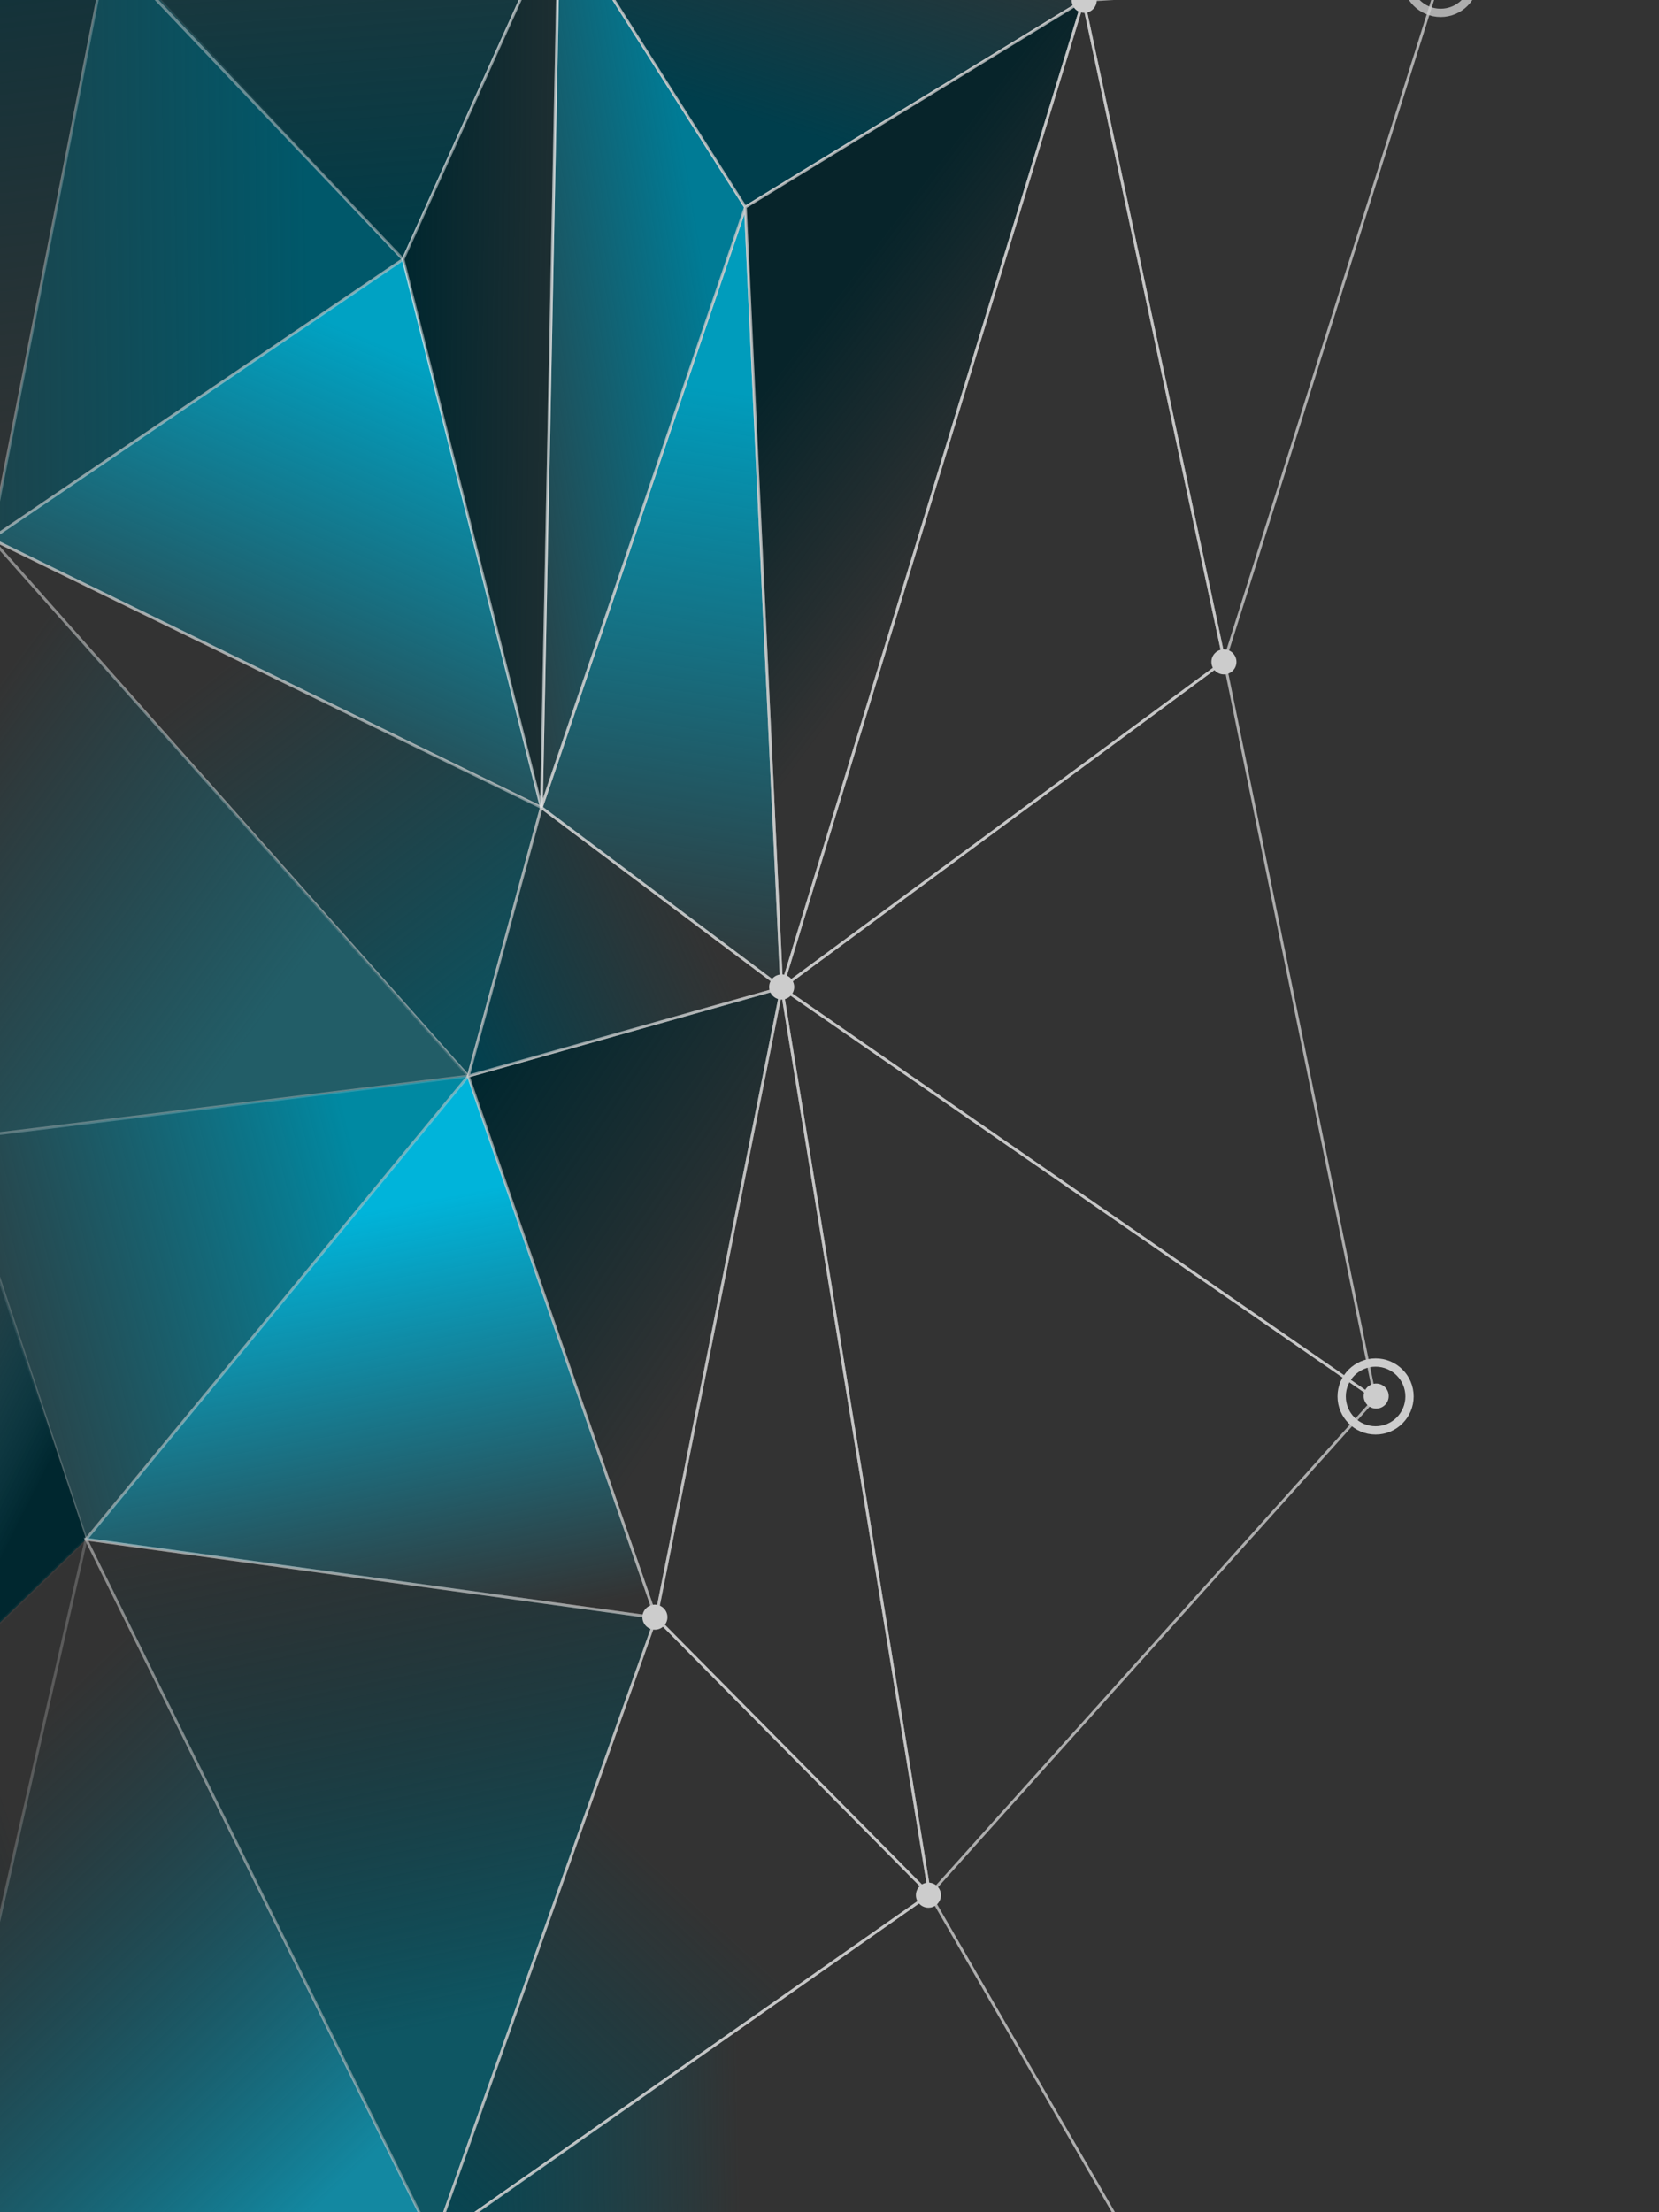 <?xml version="1.0" encoding="UTF-8" standalone="no"?>
<!-- Created with Inkscape (http://www.inkscape.org/) -->

<svg
   xmlns:dc="http://purl.org/dc/elements/1.1/"
   xmlns:cc="http://creativecommons.org/ns#"
   xmlns:rdf="http://www.w3.org/1999/02/22-rdf-syntax-ns#"
   xmlns:svg="http://www.w3.org/2000/svg"
   xmlns="http://www.w3.org/2000/svg"
   xmlns:xlink="http://www.w3.org/1999/xlink"
   xmlns:sodipodi="http://sodipodi.sourceforge.net/DTD/sodipodi-0.dtd"
   xmlns:inkscape="http://www.inkscape.org/namespaces/inkscape"
   width="600"
   height="800"
   viewBox="0 0 158.75 211.667"
   version="1.1"
   id="coverpage_bg"
   sodipodi:docname="cover.svg"
   inkscape:version="0.92.3 (2405546, 2018-03-11)"
   inkscape:export-filename="/home/bob/workspace/boikle.github.io/assets/images/cover.png"
   inkscape:export-xdpi="200"
   inkscape:export-ydpi="200">
  <rect x="0" y="0" width="158.75" height="211.667" fill="#333333" stroke="none"/>
  <defs
     id="defs2">
    <linearGradient
       inkscape:collect="always"
       id="linearGradient1811">
      <stop
         style="stop-color:#044653;stop-opacity:1;"
         offset="0"
         id="stop1807" />
      <stop
         style="stop-color:#025869;stop-opacity:0"
         offset="1"
         id="stop1809" />
    </linearGradient>
    <linearGradient
       inkscape:collect="always"
       id="linearGradient1803">
      <stop
         style="stop-color:#044653;stop-opacity:1;"
         offset="0"
         id="stop1799" />
      <stop
         style="stop-color:#044653;stop-opacity:0;"
         offset="1"
         id="stop1801" />
    </linearGradient>
    <linearGradient
       inkscape:collect="always"
       id="linearGradient1795">
      <stop
         style="stop-color:#00272f;stop-opacity:1;"
         offset="0"
         id="stop1791" />
      <stop
         style="stop-color:#00272f;stop-opacity:0;"
         offset="1"
         id="stop1793" />
    </linearGradient>
    <linearGradient
       inkscape:collect="always"
       id="linearGradient1787">
      <stop
         style="stop-color:#004150;stop-opacity:1"
         offset="0"
         id="stop1783" />
      <stop
         style="stop-color:#0e404a;stop-opacity:0;"
         offset="1"
         id="stop1785" />
    </linearGradient>
    <linearGradient
       inkscape:collect="always"
       id="linearGradient1771">
      <stop
         style="stop-color:#13333a;stop-opacity:1;"
         offset="0"
         id="stop1767" />
      <stop
         style="stop-color:#13333a;stop-opacity:0;"
         offset="1"
         id="stop1769" />
    </linearGradient>
    <linearGradient
       inkscape:collect="always"
       id="linearGradient1763">
      <stop
         style="stop-color:#064451;stop-opacity:1;"
         offset="0"
         id="stop1759" />
      <stop
         style="stop-color:#064451;stop-opacity:0;"
         offset="1"
         id="stop1761" />
    </linearGradient>
    <linearGradient
       inkscape:collect="always"
       id="linearGradient1755">
      <stop
         style="stop-color:#044653;stop-opacity:1"
         offset="0"
         id="stop1751" />
      <stop
         style="stop-color:#00272f;stop-opacity:0;"
         offset="1"
         id="stop1753" />
    </linearGradient>
    <linearGradient
       inkscape:collect="always"
       id="linearGradient1747">
      <stop
         style="stop-color:#00272f;stop-opacity:1;"
         offset="0"
         id="stop1743" />
      <stop
         style="stop-color:#046a81;stop-opacity:0"
         offset="1"
         id="stop1745" />
    </linearGradient>
    <linearGradient
       inkscape:collect="always"
       id="linearGradient1739">
      <stop
         style="stop-color:#1388a1;stop-opacity:1"
         offset="0"
         id="stop1735" />
      <stop
         style="stop-color:#004f60;stop-opacity:0;"
         offset="1"
         id="stop1737" />
    </linearGradient>
    <linearGradient
       inkscape:collect="always"
       id="linearGradient1731">
      <stop
         style="stop-color:#0089a2;stop-opacity:1"
         offset="0"
         id="stop1727" />
      <stop
         style="stop-color:#0e7489;stop-opacity:0;"
         offset="1"
         id="stop1729" />
    </linearGradient>
    <linearGradient
       inkscape:collect="always"
       id="linearGradient1723">
      <stop
         style="stop-color:#225d67;stop-opacity:1"
         offset="0"
         id="stop1719" />
      <stop
         style="stop-color:#165a68;stop-opacity:0;"
         offset="1"
         id="stop1721" />
    </linearGradient>
    <linearGradient
       inkscape:collect="always"
       id="linearGradient1715">
      <stop
         style="stop-color:#0f4f5b;stop-opacity:1;"
         offset="0"
         id="stop1711" />
      <stop
         style="stop-color:#0f4f5b;stop-opacity:0;"
         offset="1"
         id="stop1713" />
    </linearGradient>
    <linearGradient
       inkscape:collect="always"
       id="linearGradient1691">
      <stop
         style="stop-color:#0e5663;stop-opacity:1"
         offset="0"
         id="stop1687" />
      <stop
         style="stop-color:#00323c;stop-opacity:0;"
         offset="1"
         id="stop1689" />
    </linearGradient>
    <linearGradient
       inkscape:collect="always"
       id="linearGradient1683">
      <stop
         style="stop-color:#00b4da;stop-opacity:1;"
         offset="0"
         id="stop1679" />
      <stop
         style="stop-color:#00b4da;stop-opacity:0;"
         offset="1"
         id="stop1681" />
    </linearGradient>
    <linearGradient
       inkscape:collect="always"
       id="linearGradient1675">
      <stop
         style="stop-color:#00a2c3;stop-opacity:1;"
         offset="0"
         id="stop1671" />
      <stop
         style="stop-color:#00a2c3;stop-opacity:0;"
         offset="1"
         id="stop1673" />
    </linearGradient>
    <linearGradient
       inkscape:collect="always"
       id="linearGradient1667">
      <stop
         style="stop-color:#00586a;stop-opacity:1;"
         offset="0"
         id="stop1663" />
      <stop
         style="stop-color:#00586a;stop-opacity:0;"
         offset="1"
         id="stop1665" />
    </linearGradient>
    <linearGradient
       inkscape:collect="always"
       id="linearGradient1659">
      <stop
         style="stop-color:#003c48;stop-opacity:1;"
         offset="0"
         id="stop1655" />
      <stop
         style="stop-color:#003c48;stop-opacity:0;"
         offset="1"
         id="stop1657" />
    </linearGradient>
    <linearGradient
       inkscape:collect="always"
       id="linearGradient1651">
      <stop
         style="stop-color:#00272f;stop-opacity:1;"
         offset="0"
         id="stop1647" />
      <stop
         style="stop-color:#00272f;stop-opacity:0;"
         offset="1"
         id="stop1649" />
    </linearGradient>
    <linearGradient
       inkscape:collect="always"
       id="linearGradient1643">
      <stop
         style="stop-color:#003e4c;stop-opacity:1;"
         offset="0"
         id="stop1639" />
      <stop
         style="stop-color:#003e4c;stop-opacity:0;"
         offset="1"
         id="stop1641" />
    </linearGradient>
    <linearGradient
       inkscape:collect="always"
       id="linearGradient1635">
      <stop
         style="stop-color:#007b95;stop-opacity:1;"
         offset="0"
         id="stop1631" />
      <stop
         style="stop-color:#007b95;stop-opacity:0;"
         offset="1"
         id="stop1633" />
    </linearGradient>
    <linearGradient
       inkscape:collect="always"
       id="linearGradient1627">
      <stop
         style="stop-color:#009cbc;stop-opacity:1;"
         offset="0"
         id="stop1623" />
      <stop
         style="stop-color:#009cbc;stop-opacity:0;"
         offset="1"
         id="stop1625" />
    </linearGradient>
    <linearGradient
       inkscape:collect="always"
       id="linearGradient1619">
      <stop
         style="stop-color:#07242a;stop-opacity:1;"
         offset="0"
         id="stop1615" />
      <stop
         style="stop-color:#07242a;stop-opacity:0;"
         offset="1"
         id="stop1617" />
    </linearGradient>
    <inkscape:path-effect
       effect="powerstroke"
       id="path-effect1513"
       is_visible="true"
       offset_points="0,0.132"
       sort_points="true"
       interpolator_type="CubicBezierJohan"
       interpolator_beta="0.2"
       start_linecap_type="zerowidth"
       linejoin_type="extrp_arc"
       miter_limit="4"
       end_linecap_type="zerowidth" />
    <inkscape:path-effect
       effect="powerstroke"
       id="path-effect1509"
       is_visible="true"
       offset_points="0,0.132"
       sort_points="true"
       interpolator_type="CubicBezierJohan"
       interpolator_beta="0.2"
       start_linecap_type="zerowidth"
       linejoin_type="extrp_arc"
       miter_limit="4"
       end_linecap_type="zerowidth" />
    <linearGradient
       inkscape:collect="always"
       xlink:href="#linearGradient1619"
       id="linearGradient1621"
       x1="103.906"
       y1="31.571"
       x2="123.245"
       y2="46.242"
       gradientUnits="userSpaceOnUse"
       gradientTransform="translate(-22.754,-4.763)" />
    <linearGradient
       inkscape:collect="always"
       xlink:href="#linearGradient1627"
       id="linearGradient1629"
       x1="91.055"
       y1="41.965"
       x2="82.58"
       y2="99.464"
       gradientUnits="userSpaceOnUse"
       gradientTransform="translate(-22.754,-4.763)" />
    <linearGradient
       inkscape:collect="always"
       xlink:href="#linearGradient1635"
       id="linearGradient1637"
       x1="89.268"
       y1="24.979"
       x2="61.327"
       y2="29.577"
       gradientUnits="userSpaceOnUse"
       gradientTransform="translate(-22.754,-4.763)" />
    <linearGradient
       inkscape:collect="always"
       xlink:href="#linearGradient1643"
       id="linearGradient1645"
       x1="95.591"
       y1="16.263"
       x2="103.735"
       y2="-9.491"
       gradientUnits="userSpaceOnUse"
       gradientTransform="translate(-22.754,-4.763)" />
    <linearGradient
       inkscape:collect="always"
       xlink:href="#linearGradient1651"
       id="linearGradient1653"
       x1="61.327"
       y1="29.577"
       x2="86.594"
       y2="29.802"
       gradientUnits="userSpaceOnUse"
       gradientTransform="translate(-22.754,-4.763)" />
    <linearGradient
       inkscape:collect="always"
       xlink:href="#linearGradient1659"
       id="linearGradient1661"
       x1="61.327"
       y1="29.577"
       x2="57.192"
       y2="-26.605"
       gradientUnits="userSpaceOnUse" />
    <linearGradient
       inkscape:collect="always"
       xlink:href="#linearGradient1667"
       id="linearGradient1669"
       x1="52.255"
       y1="28.065"
       x2="-4.239"
       y2="28.669"
       gradientUnits="userSpaceOnUse"
       gradientTransform="translate(-22.754,-4.763)" />
    <linearGradient
       inkscape:collect="always"
       xlink:href="#linearGradient1675"
       id="linearGradient1677"
       x1="57.169"
       y1="36.758"
       x2="38.09"
       y2="81.137"
       gradientUnits="userSpaceOnUse"
       gradientTransform="translate(-22.754,-4.763)" />
    <linearGradient
       inkscape:collect="always"
       xlink:href="#linearGradient1683"
       id="linearGradient1685"
       x1="64.089"
       y1="119.483"
       x2="71.738"
       y2="159.729"
       gradientUnits="userSpaceOnUse"
       gradientTransform="translate(-22.754,-4.763)" />
    <linearGradient
       inkscape:collect="always"
       xlink:href="#linearGradient1691"
       id="linearGradient1693"
       x1="64.656"
       y1="198.495"
       x2="54.333"
       y2="147.196"
       gradientUnits="userSpaceOnUse"
       gradientTransform="translate(-22.754,-4.763)" />
    <linearGradient
       inkscape:collect="always"
       xlink:href="#linearGradient1715"
       id="linearGradient1717"
       x1="66.227"
       y1="102.111"
       x2="41.694"
       y2="70.482"
       gradientUnits="userSpaceOnUse"
       gradientTransform="translate(-22.754,-4.763)" />
    <linearGradient
       inkscape:collect="always"
       xlink:href="#linearGradient1723"
       id="linearGradient1725"
       x1="49.389"
       y1="100.24"
       x2="17.519"
       y2="77.095"
       gradientUnits="userSpaceOnUse"
       gradientTransform="translate(-22.754,-4.763)" />
    <linearGradient
       inkscape:collect="always"
       xlink:href="#linearGradient1731"
       id="linearGradient1733"
       x1="56.224"
       y1="113.015"
       x2="9.079"
       y2="125.037"
       gradientUnits="userSpaceOnUse"
       gradientTransform="translate(-22.754,-4.763)" />
    <linearGradient
       inkscape:collect="always"
       xlink:href="#linearGradient1739"
       id="linearGradient1741"
       x1="55.963"
       y1="213.236"
       x2="19.826"
       y2="175.265"
       gradientUnits="userSpaceOnUse"
       gradientTransform="translate(-22.754,-4.763)" />
    <linearGradient
       inkscape:collect="always"
       xlink:href="#linearGradient1747"
       id="linearGradient1749"
       x1="25.114"
       y1="149.636"
       x2="8.831"
       y2="141.457"
       gradientUnits="userSpaceOnUse"
       gradientTransform="translate(-22.754,-4.763)" />
    <linearGradient
       inkscape:collect="always"
       xlink:href="#linearGradient1755"
       id="linearGradient1757"
       x1="-7.087"
       y1="181.712"
       x2="21.395"
       y2="171.8"
       gradientUnits="userSpaceOnUse"
       gradientTransform="translate(-22.754,-4.763)" />
    <linearGradient
       inkscape:collect="always"
       xlink:href="#linearGradient1763"
       id="linearGradient1765"
       x1="21.916"
       y1="56.316"
       x2="-1.763"
       y2="55.126"
       gradientUnits="userSpaceOnUse"
       gradientTransform="translate(-22.754,-4.763)" />
    <linearGradient
       inkscape:collect="always"
       xlink:href="#linearGradient1771"
       id="linearGradient1773"
       x1="15.803"
       y1="3.649"
       x2="21.916"
       y2="56.316"
       gradientUnits="userSpaceOnUse"
       gradientTransform="translate(-22.754,-4.763)" />
    <linearGradient
       inkscape:collect="always"
       xlink:href="#linearGradient1787"
       id="linearGradient1789"
       x1="67.563"
       y1="107.723"
       x2="91.859"
       y2="96.983"
       gradientUnits="userSpaceOnUse"
       gradientTransform="translate(-22.754,-4.763)" />
    <linearGradient
       inkscape:collect="always"
       xlink:href="#linearGradient1795"
       id="linearGradient1797"
       x1="67.563"
       y1="107.723"
       x2="96.215"
       y2="127.236"
       gradientUnits="userSpaceOnUse"
       gradientTransform="translate(-22.754,-4.763)" />
    <linearGradient
       inkscape:collect="always"
       xlink:href="#linearGradient1803"
       id="linearGradient1805"
       x1="64.278"
       y1="219.284"
       x2="92.268"
       y2="189.468"
       gradientUnits="userSpaceOnUse"
       gradientTransform="translate(-22.754,-4.763)" />
    <linearGradient
       inkscape:collect="always"
       xlink:href="#linearGradient1811"
       id="linearGradient1813"
       x1="64.278"
       y1="219.284"
       x2="93.662"
       y2="218.754"
       gradientUnits="userSpaceOnUse"
       gradientTransform="translate(-22.754,-4.763)" />
    <linearGradient
       inkscape:collect="always"
       xlink:href="#linearGradient1659"
       id="linearGradient2196"
       gradientUnits="userSpaceOnUse"
       x1="61.327"
       y1="29.577"
       x2="57.192"
       y2="-26.605"
       gradientTransform="translate(-22.754,-4.763)" />
  </defs>
  <sodipodi:namedview
     id="base"
     pagecolor="#000000"
     bordercolor="#666666"
     borderopacity="1.0"
     inkscape:pageopacity="1"
     inkscape:pageshadow="2"
     inkscape:zoom="0.83972969"
     inkscape:cx="36.835379"
     inkscape:cy="559.76047"
     inkscape:document-units="mm"
     inkscape:current-layer="layer4"
     showgrid="false"
     units="px"
     width="1000px"
     inkscape:window-width="1600"
     inkscape:window-height="845"
     inkscape:window-x="0"
     inkscape:window-y="27"
     inkscape:window-maximized="1" />
  <g
     inkscape:groupmode="layer"
     id="layer2"
     inkscape:label="tin"
     sodipodi:insensitive="true"
     style="display:inline">
    <path
       style="fill:#000000;fill-rule:nonzero;stroke:none;stroke-width:0.265px;stroke-linecap:butt;stroke-linejoin:miter;stroke-opacity:1"
       d="m -37.287,-165.375 c 10.205,36.059 40.821,144.236 51.027,180.295 z M 13.995,14.847 C 3.789,-21.212 -26.827,-129.388 -37.032,-165.447 Z"
       id="path1507"
       inkscape:connector-curvature="0"
       inkscape:path-effect="#path-effect1509"
       inkscape:original-d="M 13.86722,14.883249 30.876148,74.981463 42.215434,17.151106 Z" />
    <path
       style="fill:#000000;fill-rule:nonzero;stroke:none;stroke-width:0.265px;stroke-linecap:butt;stroke-linejoin:miter;stroke-opacity:1"
       d="m -52.882,-90.925 c 17.159,18.121 68.635,72.483 85.794,90.604 z M 33.104,-0.503 C 15.945,-18.624 -35.531,-72.986 -52.69,-91.107 Z"
       id="path1511"
       inkscape:connector-curvature="0"
       inkscape:path-effect="#path-effect1513"
       inkscape:original-d="M 33.007786,-0.41170362 61.605625,29.789752 21.916101,56.516706 Z" />
  </g>
  <g
     inkscape:groupmode="layer"
     id="layer3"
     inkscape:label="nodes"
     style="display:inline"
     sodipodi:insensitive="true">
    <path
       style="fill:url(#linearGradient1773);fill-opacity:1;stroke:#ffffff;stroke-width:0.265px;stroke-linecap:butt;stroke-linejoin:miter;stroke-opacity:0.215"
       d="M -17.935,-6.747 -0.838,51.554 10.35,-5.265 Z"
       id="path1515"
       inkscape:connector-curvature="0"
       sodipodi:nodetypes="cccc" />
    <path
       style="fill:url(#linearGradient1669);fill-opacity:1;stroke:#cccccc;stroke-width:0.265px;stroke-linecap:butt;stroke-linejoin:miter;stroke-opacity:0.251"
       d="M 10.35,-5.265 38.572,24.814 -0.838,51.554 Z"
       id="path1517"
       inkscape:connector-curvature="0" />
    <path
       style="fill:url(#linearGradient2196);fill-opacity:1;stroke:#cccccc;stroke-width:0.265px;stroke-linecap:butt;stroke-linejoin:miter;stroke-opacity:0.486"
       d="M 38.572,24.814 53.503,-8.259 10.158,-5.083 Z"
       id="path1519"
       inkscape:connector-curvature="0" />
    <path
       style="fill:url(#linearGradient1677);fill-opacity:1;stroke:#cccccc;stroke-width:0.265px;stroke-linecap:butt;stroke-linejoin:miter;stroke-opacity:0.561"
       d="m -0.838,51.554 52.64,25.705 L 38.572,24.814 -0.838,51.554"
       id="path1521"
       inkscape:connector-curvature="0" />
    <path
       style="fill:url(#linearGradient1717);fill-opacity:1;stroke:#cccccc;stroke-width:0.265px;stroke-linecap:butt;stroke-linejoin:miter;stroke-opacity:0.471"
       d="M -0.838,51.554 44.809,102.961 51.802,77.258 Z"
       id="path1523"
       inkscape:connector-curvature="0" />
    <path
       style="fill:url(#linearGradient1725);fill-opacity:1;stroke:#cccccc;stroke-width:0.265px;stroke-linecap:butt;stroke-linejoin:miter;stroke-opacity:0.204"
       d="m 44.809,102.961 -49.326,6.048 3.679,-57.455 z"
       id="path1525"
       inkscape:connector-curvature="0" />
    <path
       style="fill:url(#linearGradient1733);fill-opacity:1;stroke:#cccccc;stroke-width:0.265px;stroke-linecap:butt;stroke-linejoin:miter;stroke-opacity:0.227"
       d="M 44.809,102.961 8.24,147.278 -4.517,109.008 44.809,102.961"
       id="path1527"
       inkscape:connector-curvature="0" />
    <path
       style="fill:url(#linearGradient1749);fill-opacity:1;stroke:#cccccc;stroke-width:0.265px;stroke-linecap:butt;stroke-linejoin:miter;stroke-opacity:0.012"
       d="m 8.24,147.278 -24.852,24.001 12.095,-62.272 z"
       id="path1529"
       inkscape:connector-curvature="0" />
    <path
       style="opacity:1;fill:url(#linearGradient1765);fill-opacity:1;stroke:#ffffff;stroke-width:0.265px;stroke-linecap:butt;stroke-linejoin:miter;stroke-opacity:0.128"
       d="M -4.517,109.008 -17.935,-6.747 -0.838,51.554 -4.517,109.008"
       id="path1531"
       inkscape:connector-curvature="0" />
    <path
       style="fill:url(#linearGradient1757);fill-opacity:1;stroke:#cccccc;stroke-width:0.265px;stroke-linecap:butt;stroke-linejoin:miter;stroke-opacity:0.039"
       d="m 8.24,147.278 -14.824,64.838 -10.028,-40.836 z"
       id="path1533"
       inkscape:connector-curvature="0" />
    <path
       style="fill:url(#linearGradient1741);fill-opacity:1;stroke:#cccccc;stroke-width:0.265px;stroke-linecap:butt;stroke-linejoin:miter;stroke-opacity:0.239"
       d="m 8.24,147.278 33.284,67.243 -48.109,-2.405 z"
       id="path1535"
       inkscape:connector-curvature="0" />
    <path
       style="fill:url(#linearGradient1693);fill-opacity:1;stroke:#cccccc;stroke-width:0.265px;stroke-linecap:butt;stroke-linejoin:miter;stroke-opacity:0.455"
       d="m 8.24,147.278 54.532,7.508 -21.248,59.735 z"
       id="path1537"
       inkscape:connector-curvature="0" />
    <path
       style="fill:url(#linearGradient1685);fill-opacity:1;stroke:#cccccc;stroke-width:0.265px;stroke-linecap:butt;stroke-linejoin:miter;stroke-opacity:0.467"
       d="M 62.772,154.787 8.24,147.278 44.809,102.961 Z"
       id="path1539"
       inkscape:connector-curvature="0" />
    <path
       style="fill:url(#linearGradient1797);fill-opacity:1;stroke:#cccccc;stroke-width:0.265px;stroke-linecap:butt;stroke-linejoin:miter;stroke-opacity:0.62"
       d="M 62.772,154.787 74.799,94.517 44.809,102.961 Z"
       id="path1541"
       inkscape:connector-curvature="0" />
    <path
       style="fill:none;fill-opacity:1;stroke:#cccccc;stroke-width:0.265px;stroke-linecap:butt;stroke-linejoin:miter;stroke-opacity:0.8"
       d="M 62.772,154.787 88.964,181.246 74.799,94.517 Z"
       id="path1543"
       inkscape:connector-curvature="0" />
    <path
       style="fill:url(#linearGradient1805);fill-opacity:1;stroke:#cccccc;stroke-width:0.265px;stroke-linecap:butt;stroke-linejoin:miter;stroke-opacity:0.8"
       d="M 88.964,181.246 62.772,154.787 41.524,214.521 Z"
       id="path1545"
       inkscape:connector-curvature="0" />
    <path
       style="fill:url(#linearGradient1789);fill-opacity:1;stroke:#cccccc;stroke-width:0.265px;stroke-linecap:butt;stroke-linejoin:miter;stroke-opacity:0.635"
       d="M 74.799,94.517 51.802,77.258 44.809,102.961 Z"
       id="path1547"
       inkscape:connector-curvature="0" />
    <path
       style="fill:url(#linearGradient1629);fill-opacity:1;stroke:#cccccc;stroke-width:0.265px;stroke-linecap:butt;stroke-linejoin:miter;stroke-opacity:0.8"
       d="M 74.799,94.517 71.325,19.815 51.802,77.258 Z"
       id="path1549"
       inkscape:connector-curvature="0" />
    <path
       style="fill:url(#linearGradient1637);fill-opacity:1;stroke:#cccccc;stroke-width:0.265px;stroke-linecap:butt;stroke-linejoin:miter;stroke-opacity:0.761"
       d="M 51.802,77.258 71.325,19.815 53.503,-8.259 Z"
       id="path1551"
       inkscape:connector-curvature="0" />
    <path
       style="fill:url(#linearGradient1653);fill-opacity:1;stroke:#ffffff;stroke-width:0.265px;stroke-linecap:butt;stroke-linejoin:miter;stroke-opacity:0.446"
       d="M 51.802,77.258 38.572,24.814 53.503,-8.259 Z"
       id="path1553"
       inkscape:connector-curvature="0" />
    <path
       style="fill:url(#linearGradient1645);fill-opacity:1;stroke:#cccccc;stroke-width:0.265;stroke-linecap:butt;stroke-linejoin:miter;stroke-miterlimit:4;stroke-dasharray:none;stroke-opacity:0.769"
       d="M 71.325,19.815 103.664,0.038 53.503,-8.259 Z"
       id="path1555"
       inkscape:connector-curvature="0" />
    <path
       style="opacity:1;fill:url(#linearGradient1621);fill-opacity:1;stroke:#cccccc;stroke-width:0.265px;stroke-linecap:butt;stroke-linejoin:miter;stroke-opacity:0.773"
       d="M 71.325,19.815 103.664,0.038 74.799,94.517 Z"
       id="path1557"
       inkscape:connector-curvature="0" />
    <path
       style="fill:none;stroke:#cccccc;stroke-width:0.265px;stroke-linecap:butt;stroke-linejoin:miter;stroke-opacity:0.8"
       d="M 103.664,0.038 117.161,63.247 74.799,94.517 Z"
       id="path1559"
       inkscape:connector-curvature="0" />
    <path
       style="fill:none;stroke:#cccccc;stroke-width:0.265px;stroke-linecap:butt;stroke-linejoin:miter;stroke-opacity:0.8"
       d="M 117.161,63.247 131.594,133.806 74.799,94.517 117.161,63.247"
       id="path1561"
       inkscape:connector-curvature="0" />
    <path
       style="fill:none;stroke:#cccccc;stroke-width:0.265px;stroke-linecap:butt;stroke-linejoin:miter;stroke-opacity:0.8"
       d="M 74.799,94.517 131.594,133.806 88.964,181.246 Z"
       id="path1563"
       inkscape:connector-curvature="0" />
    <path
       style="fill:url(#linearGradient1813);fill-opacity:1;stroke:#cccccc;stroke-width:0.265px;stroke-linecap:butt;stroke-linejoin:miter;stroke-opacity:0.8"
       d="M 88.964,181.246 116.761,229.355 41.524,214.521 Z"
       id="path1565"
       inkscape:connector-curvature="0" />
    <path
       style="fill:none;stroke:#cccccc;stroke-width:0.265px;stroke-linecap:butt;stroke-linejoin:miter;stroke-opacity:0.8"
       d="m 103.664,0.038 34.041,-1.987 -20.543,65.196 z"
       id="path1569"
       inkscape:connector-curvature="0"
       sodipodi:nodetypes="cccc" />
    <path
       style="opacity:0.275;fill:none;stroke:none;stroke-width:0.265px;stroke-linecap:butt;stroke-linejoin:miter;stroke-opacity:1"
       d="M 136.004,1.641 131.594,133.806 117.161,63.247 Z"
       id="path1571"
       inkscape:connector-curvature="0" />
    <circle
       style="opacity:1;fill:#cccccc;fill-opacity:1;stroke:none;stroke-width:0.14;stroke-miterlimit:4;stroke-dasharray:none;stroke-opacity:1"
       id="path1816-3"
       cx="131.687"
       cy="133.577"
       r="1.199" />
    <circle
       style="opacity:1;fill:#ffffff;fill-opacity:1;stroke:none;stroke-width:0.14;stroke-miterlimit:4;stroke-dasharray:none;stroke-opacity:1"
       id="path1816-6"
       cx="137.886"
       cy="-2.117"
       r="1.199" />
    <circle
       style="opacity:1;fill:#cccccc;fill-opacity:1;stroke:none;stroke-width:0.14;stroke-miterlimit:4;stroke-dasharray:none;stroke-opacity:1"
       id="path1816-7"
       cx="117.118"
       cy="63.332"
       r="1.199" />
    <circle
       style="opacity:1;fill:#cccccc;fill-opacity:1;stroke:none;stroke-width:0.14;stroke-miterlimit:4;stroke-dasharray:none;stroke-opacity:1"
       id="path1816-5"
       cx="116.341"
       cy="228.827"
       r="1.199" />
    <circle
       style="opacity:1;fill:#cccccc;fill-opacity:1;stroke:none;stroke-width:0.14;stroke-miterlimit:4;stroke-dasharray:none;stroke-opacity:1"
       id="path1816-35"
       cx="88.841"
       cy="181.331"
       r="1.199" />
    <circle
       style="opacity:1;fill:#cccccc;fill-opacity:1;stroke:none;stroke-width:0.14;stroke-miterlimit:4;stroke-dasharray:none;stroke-opacity:1"
       id="path1816-62"
       cx="103.746"
       cy="0.029"
       r="1.199" />
    <circle
       style="opacity:1;fill:#cccccc;fill-opacity:1;stroke:none;stroke-width:0.14;stroke-miterlimit:4;stroke-dasharray:none;stroke-opacity:1"
       id="path1816-9"
       cx="74.798"
       cy="94.436"
       r="1.199" />
    <circle
       style="opacity:1;fill:#cccccc;fill-opacity:1;stroke:none;stroke-width:0.14;stroke-miterlimit:4;stroke-dasharray:none;stroke-opacity:1"
       id="path1816-1"
       cx="62.668"
       cy="154.734"
       r="1.199" />
    <circle
       style="opacity:1;fill:#cccccc;fill-opacity:1;stroke:none;stroke-width:0.14;stroke-miterlimit:4;stroke-dasharray:none;stroke-opacity:1"
       id="path1816-2"
       cx="41.512"
       cy="214.433"
       r="1.199" />
  </g>
  <g
     inkscape:groupmode="layer"
     id="layer4"
     inkscape:label="circle"
     sodipodi:insensitive="true">
    <circle
       style="opacity:1;fill:none;fill-opacity:1;stroke:#cccccc;stroke-width:0.794;stroke-miterlimit:4;stroke-dasharray:none;stroke-opacity:1"
       id="path955"
       cx="131.631"
       cy="133.615"
       r="3.247" />
    <circle
       style="opacity:1;fill:none;fill-opacity:1;stroke:#cccccc;stroke-width:0.794;stroke-miterlimit:4;stroke-dasharray:none;stroke-opacity:1"
       id="path955-3"
       cx="116.276"
       cy="228.865"
       r="3.247" />
    <circle
       style="opacity:1;fill:none;fill-opacity:1;stroke:#cccccc;stroke-width:0.794;stroke-miterlimit:4;stroke-dasharray:none;stroke-opacity:0.8"
       id="path955-3-6"
       cx="137.855"
       cy="-2.018"
       r="3.247" />
  </g>
</svg>
